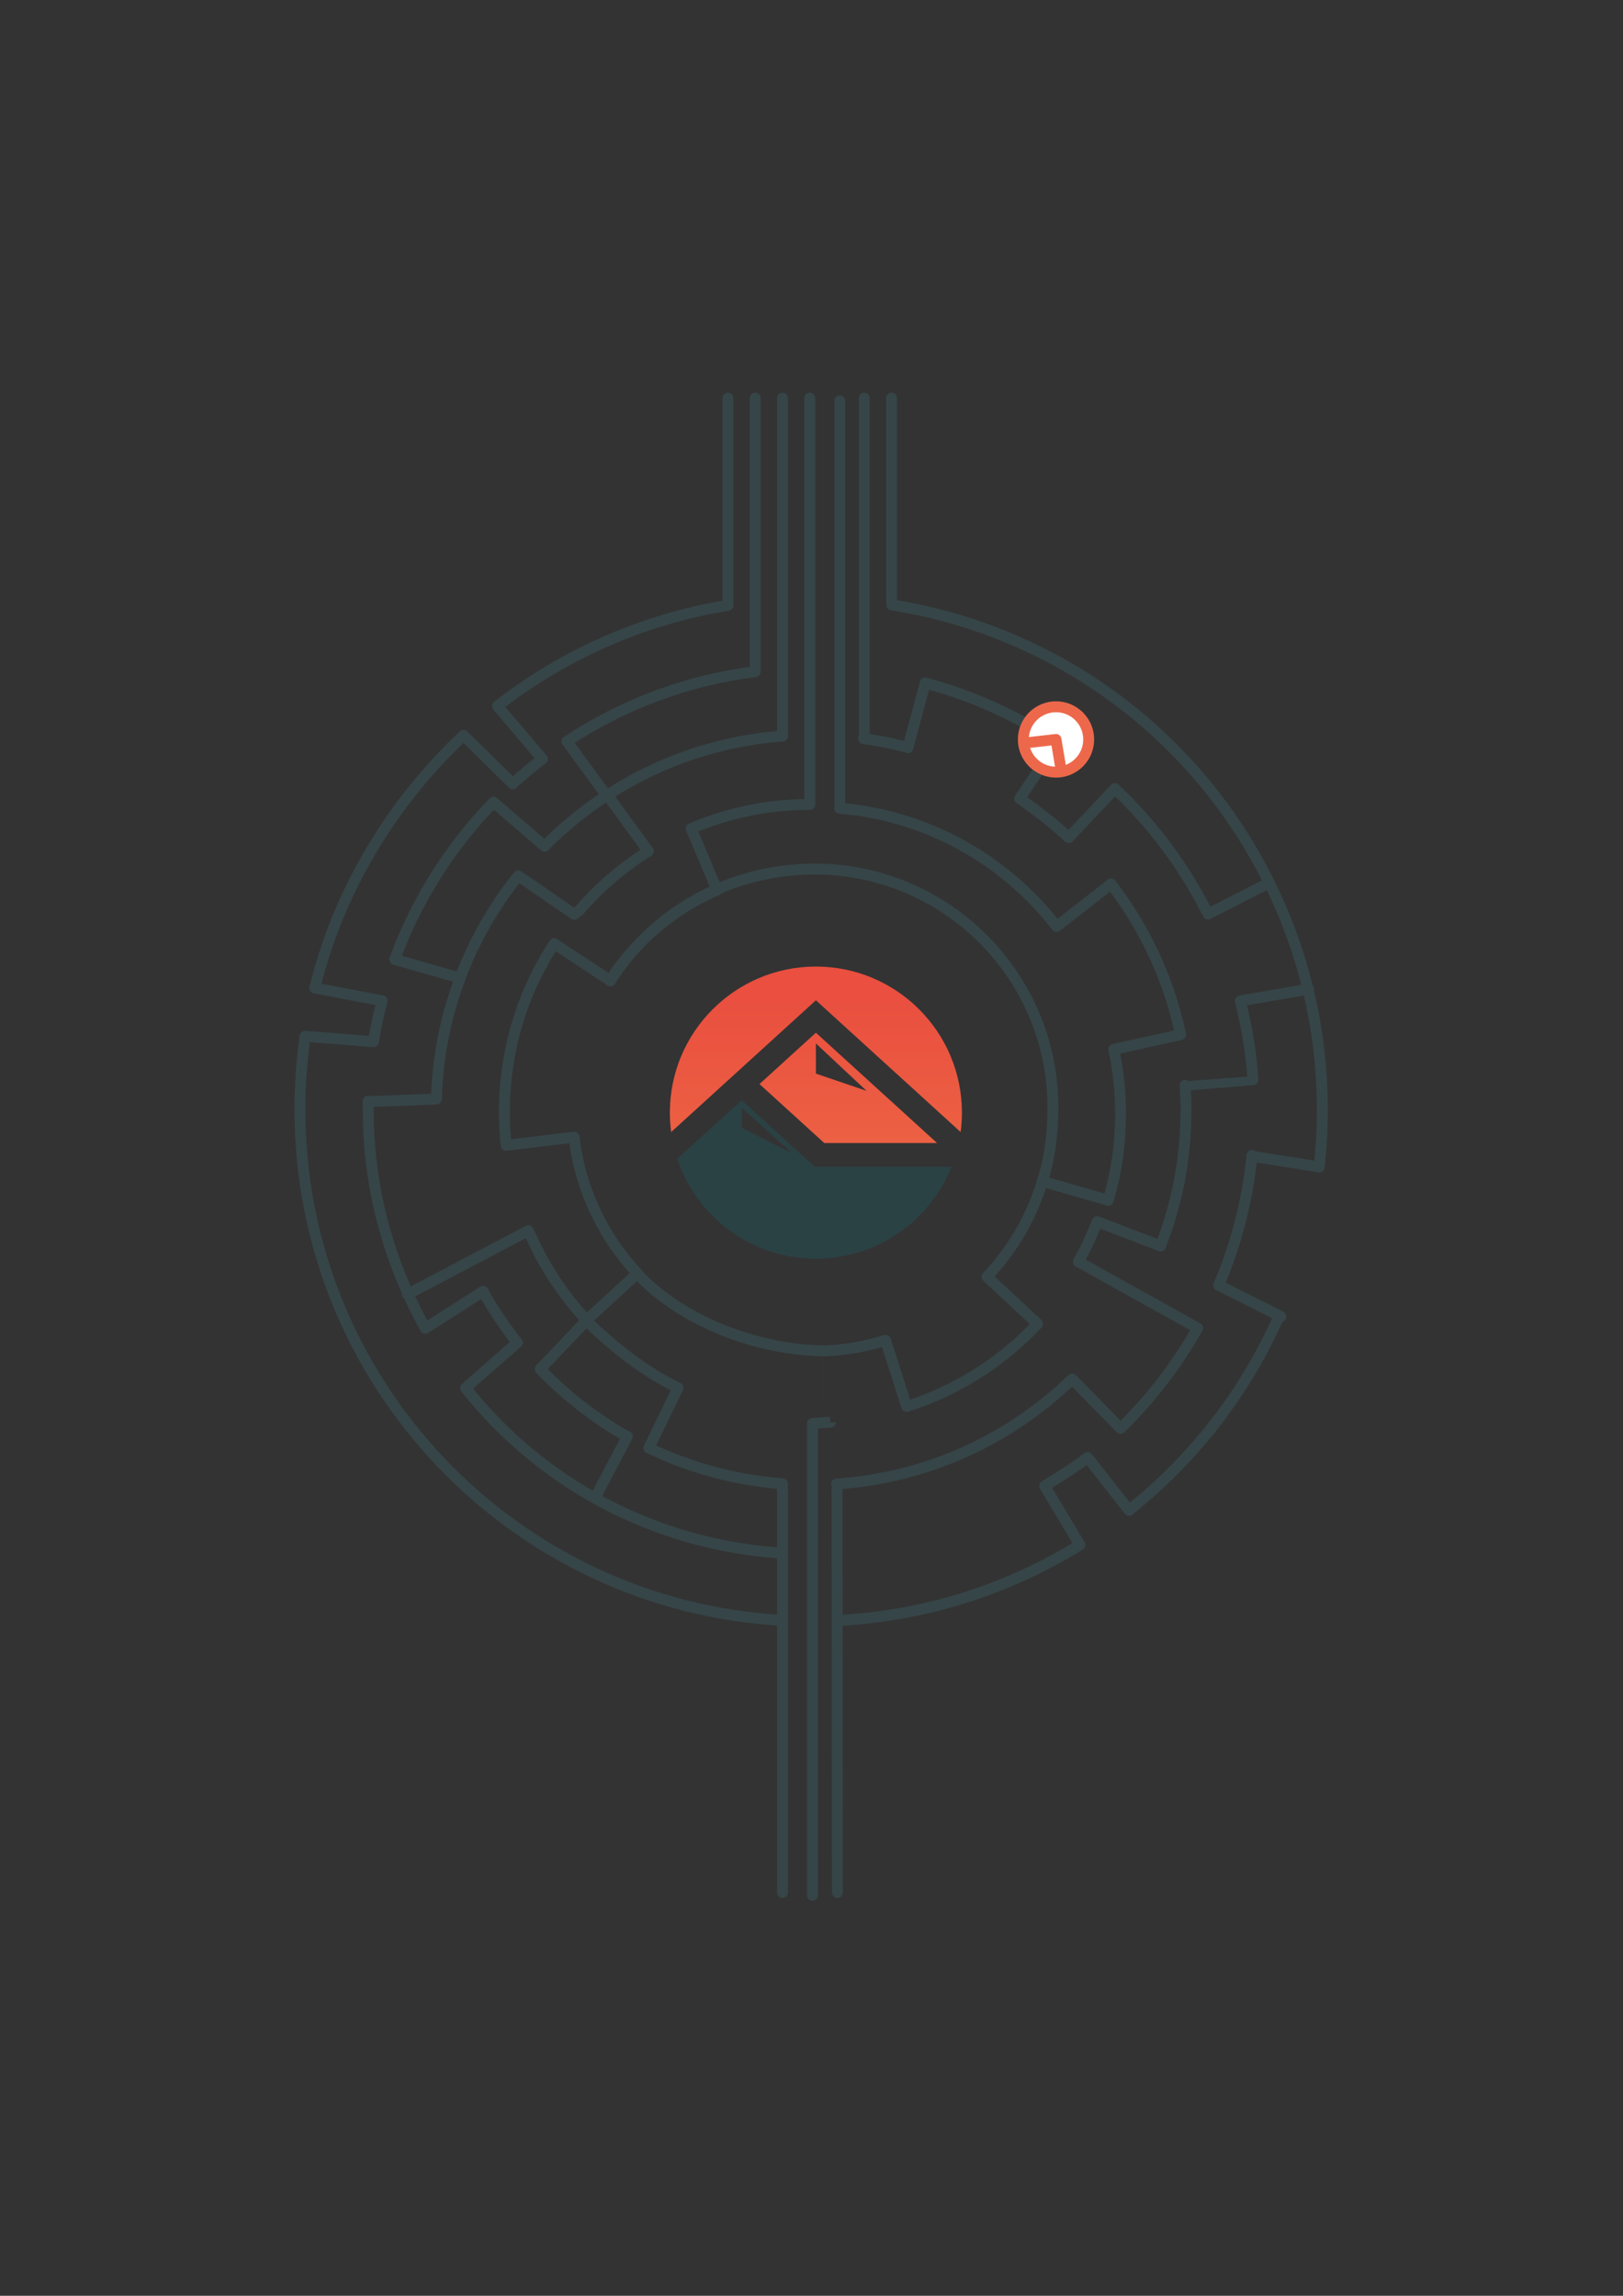 <?xml version="1.0" encoding="utf-8"?>
<!-- Generator: Adobe Illustrator 17.0.0, SVG Export Plug-In . SVG Version: 6.00 Build 0)  -->
<!DOCTYPE svg PUBLIC "-//W3C//DTD SVG 1.1//EN" "http://www.w3.org/Graphics/SVG/1.1/DTD/svg11.dtd">
<svg version="1.1" xmlns="http://www.w3.org/2000/svg" xmlns:xlink="http://www.w3.org/1999/xlink" x="0px" y="0px"
	 width="595.28px" height="841.89px" viewBox="0 0 595.28 841.89" enable-background="new 0 0 595.28 841.89" xml:space="preserve">
<rect x="0" y="0" width="595.28" height="841.89" fill="#333333" stroke="none"/>
<g id="_x31_2">
	<path fill="none" stroke="#364548" stroke-width="4" stroke-linecap="round" stroke-linejoin="round" stroke-miterlimit="10" d="
		M303.254,495.373c-25.41,0-53.55-11.042-69.532-28.342"/>
</g>
<g id="_x39_">
	<path fill="none" stroke="#364548" stroke-width="4" stroke-linecap="round" stroke-linejoin="round" stroke-miterlimit="10" d="
		M223.906,359.657c15.444-24.787,43.45-40.964,74.804-40.964c48.313,0,87.478,39.165,87.478,87.478
		c0,9.393-1.132,18.553-3.872,27.034"/>
</g>
<g id="_x31_1">
	<path fill="none" stroke="#364548" stroke-width="4" stroke-linecap="round" stroke-linejoin="round" stroke-miterlimit="10" d="
		M218.194,549.367l11.929-22.64l-0.58-0.166c-11.634-6.627-22.206-14.903-31.399-24.509l0.004-0.002l17.008-17.885l0.084,0.079
		c-8.698-9.319-15.83-20.117-20.98-31.976l-0.496-0.943l-44.299,23.29"/>
</g>
<g id="_x31_0">
	<path fill="none" stroke="#364548" stroke-width="4" stroke-linecap="round" stroke-linejoin="round" stroke-miterlimit="10" d="
		M168.919,358.18c5.12-13.476,12.297-25.939,21.148-37.004l0.005,0.004l20.525,14.097l1.71-1.255
		c7.339-8.502,15.93-15.893,25.485-21.889l-0.014,0.012l-15.02-20.572l0.412-0.272c18.665-12.016,40.426-19.639,63.822-21.407
		L287,270V146"/>
</g>
<g id="_x31_">
	<path fill="none" stroke="#364548" stroke-width="4" stroke-linecap="round" stroke-linejoin="round" stroke-miterlimit="10" d="
		M307.149,694L307,545l-0.165-0.812c33.506-2.246,63.724-16.495,86.392-38.483l-0.002-0.002l17.755,18.095l0.007,0.007
		c11.076-10.81,20.614-23.188,28.255-36.777l0.005,0.002l-43.708-24.326l0.005-0.057c2.633-4.666,4.943-9.648,6.898-14.648h-0.001
		l23.198,8.897l0.003,0.031c6.042-15.485,9.357-32.154,9.357-49.778c0-3.136-0.105-6.15-0.312-9.15h-0.005
		c0,0,24.899-2.066,24.9-2.065c-0.703-9.856-2.285-19.551-4.668-28.842l1.374-0.292l23.662-4.047l-0.195,0.039
		c-3.238-13.392-7.913-26.228-13.853-38.325l-0.649-1.31c-26.484-53.314-77.326-91.695-138.182-101.336L327,220v-74"/>
</g>
<g id="_x32_">
	<path fill="none" stroke="#364548" stroke-width="4" stroke-linecap="round" stroke-linejoin="round" stroke-miterlimit="10" d="
		M317,146v123l-0.209,1.851c5.533,0.779,11.209,1.888,16.209,3.305v0.002l6.366-23.695c17.448,4.648,33.78,12.126,48.397,21.913
		l-0.037,0.001L374,292.824v-0.01c6,4.277,12.407,9.071,17.954,14.322l0.061,0.008l16.894-17.938l0.002-0.003
		c13.415,12.639,24.68,27.534,33.189,44.079l0.966,1.915l22.454-11.499"/>
</g>
<g id="_x33_">
	<path fill="none" stroke="#364548" stroke-width="4" stroke-linecap="round" stroke-linejoin="round" stroke-miterlimit="10" d="
		M479.931,363.514c2.367,9.968,3.939,20.245,4.644,30.759c0.282,4.206,0.425,8.45,0.425,12.728c0,7.071-0.391,14.05-1.154,20.918
		l-24.789-3.935l0.149-0.319c-1.656,16.767-5.86,32.785-12.22,47.662l0.152,0.065l22.647,11.373l-0.604-0.266
		c-12.353,28.05-31.379,52.5-55.067,71.338l-0.073-0.092l-15.136-19.257c-4.918,3.933-15.751,10.424-15.751,10.424l12.921,21.611
		l0.004,0.005c-26.078,16.149-56.411,26.082-88.929,27.731"/>
</g>
<g id="_x34_">
	<path fill="none" stroke="#364548" stroke-width="4" stroke-linecap="round" stroke-linejoin="round" stroke-miterlimit="10" d="
		M308,147v149l-0.033,0.393c32.347,2.695,60.806,19.076,79.571,43.335l-0.004,0.003l19.957-15.558l0.007-0.003
		c10.935,14.197,19.159,30.59,23.895,48.404c0.599,2.254,1.143,4.53,1.629,6.828l-0.005-0.002l-24.515,5.421l0.002,0.001
		c1.636,7.635,2.496,15.556,2.496,23.679c0,10.987-1.575,21.607-4.512,31.645l-0.007-0.002l-24.174-6.94l0.009,0.003
		c-3.983,13.265-11.03,25.204-20.317,34.997l-0.002-0.002l18.554,17.258l0.005,0.005c-12.997,13.852-29.462,24.411-48.009,30.293
		l-0.002-0.006l-7.752-24.275l0.002,0.005c-6.855,2.157-14.073,3.493-21.54,3.893c0-0.001,1.338,26.16,1.338,26.16L298,522v173"/>
</g>
<g id="_x35_">
	<path fill="none" stroke="#364548" stroke-width="4" stroke-linecap="round" stroke-linejoin="round" stroke-miterlimit="10" d="
		M297,146v149c-15.533,0-30.051,3.148-43.51,8.841l9.51,22.532v0.004c-16,6.89-29.837,18.572-39.318,33.279l0.223,0.002
		l-20.653-13.606l-0.002-0.002C191.709,363.715,185,385.042,185,407.718c0,4.075,0.217,8.282,0.639,12.282h0.001l24.93-3h-0.003
		c1.264,10.936,4.6,21.42,9.612,30.902c3.696,6.992,8.303,13.44,13.662,19.12l-0.119,0.009L215,484.241v0.003
		c10,9.743,21.304,18.729,33.57,24.645l0.119-0.001l-10.705,22.095l-0.004,0.003c15.017,7.222,31.548,11.796,48.987,13.118L287,545
		v149"/>
</g>
<g id="_x36_">
</g>
<g id="_x37_">
	<path fill="none" stroke="#364548" stroke-width="4" stroke-linecap="round" stroke-linejoin="round" stroke-miterlimit="10" d="
		M287,594.211c-98.669-5.447-177-87.251-177-187.281c0-9.12,0.651-17.93,1.909-26.93h0.002l25.039,2h-0.003
		c0.822-5,1.897-10,3.213-15h0.003l-24.756-4.706l0.062-0.073c8.85-36.057,28.53-68.086,54.53-92.566v-0.001l18.089,17.767
		l-0.038-0.002c3.498-3.191,7.119-6.232,10.887-9.112l-0.006,0.003l-16.471-19.363l-0.009-0.009
		c24.154-18.796,53.028-31.811,84.546-36.968L267,222v-76"/>
</g>
<g id="_x38_">
	<path fill="none" stroke="#364548" stroke-width="4" stroke-linecap="round" stroke-linejoin="round" stroke-miterlimit="10" d="
		M287,569.564C240.032,566.569,198.488,544,170.755,509h0.006l18.998-16.669l-0.007,0.047c-4.657-5.865-8.844-12.094-12.507-18.681
		l-0.008-0.186L156,487.099v0.008c-13-23.527-20.921-50.684-20.921-79.607c0-1.231-0.079-2.458-0.079-3.682v0.188L160.07,403h-0.001
		c0.475-16,3.415-29.952,8.432-43.515l0.241-0.804l-23.948-6.86l-0.003-0.001c7.938-21.766,20.397-41.357,36.24-57.638
		c0,0,18.701,16.14,18.701,16.14l-0.002-0.002c6.767-6.843,14.247-12.979,22.32-18.287l0.447-0.269l-14.577-19.86l-0.001-0.002
		c20.291-13.432,43.772-22.431,69.064-25.617L277,245v-99"/>
</g>
<g id="clock3">
</g>
<g id="clock2">
</g>
<g id="clock1">
</g>
<g id="logo">
	<g>
		<defs>
			<path id="SVGID_1_" d="M299.249,382.636v11.068l18.587,6.328L299.249,382.636z M298.174,379.688l0.074-0.067l0.501-0.455
				l0.5-0.456l44.446,40.452h-41.371l-23.76-21.625l18.342-16.694L298.174,379.688z M352.336,415.133
				c0.314-2.363,0.471-4.746,0.471-7.131c0-29.579-23.978-53.557-53.557-53.557c-29.579,0-53.557,23.978-53.557,53.557
				c0,2.385,0.156,4.768,0.471,7.131l53.087-48.318L352.336,415.133z"/>
		</defs>
		<clipPath id="SVGID_2_">
			<use xlink:href="#SVGID_1_"  overflow="visible"/>
		</clipPath>
		<linearGradient id="SVGID_3_" gradientUnits="userSpaceOnUse" x1="299.249" y1="365.942" x2="299.249" y2="418.382">
			<stop  offset="0" style="stop-color:#EA4F3F"/>
			<stop  offset="1" style="stop-color:#EC6043"/>
		</linearGradient>
		<rect x="245.691" y="354.445" clip-path="url(#SVGID_2_)" fill="url(#SVGID_3_)" width="107.115" height="64.717"/>
	</g>
	<path fill-rule="evenodd" clip-rule="evenodd" fill="#2B4245" d="M270.954,404.462l-0.906,0.825l-21.617,19.674
		c7.268,21.8,27.734,36.598,50.817,36.598c21.978,0,41.653-13.418,49.748-33.681h-50.164l-26.804-24.395l-0.299,0.272l-0.299,0.272
		L270.954,404.462z M272.021,406.179l18.762,16.895l-18.762-9.508L272.021,406.179z"/>
</g>
<defs>
<g id="redThumbler">
<circle fill="#FFFFFF" stroke="#ED684B" stroke-width="4" stroke-linecap="round" stroke-miterlimit="10" cx="297.317" cy="421.164" r="11.984"/>
<polyline fill="none" stroke="#ED684B" stroke-width="4" stroke-linecap="round" stroke-linejoin="round" stroke-miterlimit="10" points="
	299.04,431.426 297.317,421.164 285.892,422.469 "/>
</g>
<g id="greenThumbler">
<circle fill="#FFFFFF" stroke="#364447" stroke-width="4" stroke-linecap="round" stroke-miterlimit="10" cx="297.317" cy="421.164" r="11.984"/>
<polyline fill="none" stroke="#364447" stroke-width="4" stroke-linecap="round" stroke-linejoin="round" stroke-miterlimit="10" points="
	299.04,431.426 297.317,421.164 285.892,422.469 "/>
</g>
</defs>
<g id="topLeftThumbler">
 <use xlink:href="#greenThumbler" x="90" y="-150"/>
 <use xlink:href="#redThumbler" x="90" y="-150"/>
</g>
<g id="logo1">
</g>
<g id="logo2">
</g>
<g id="logo3">
</g>
</svg>
